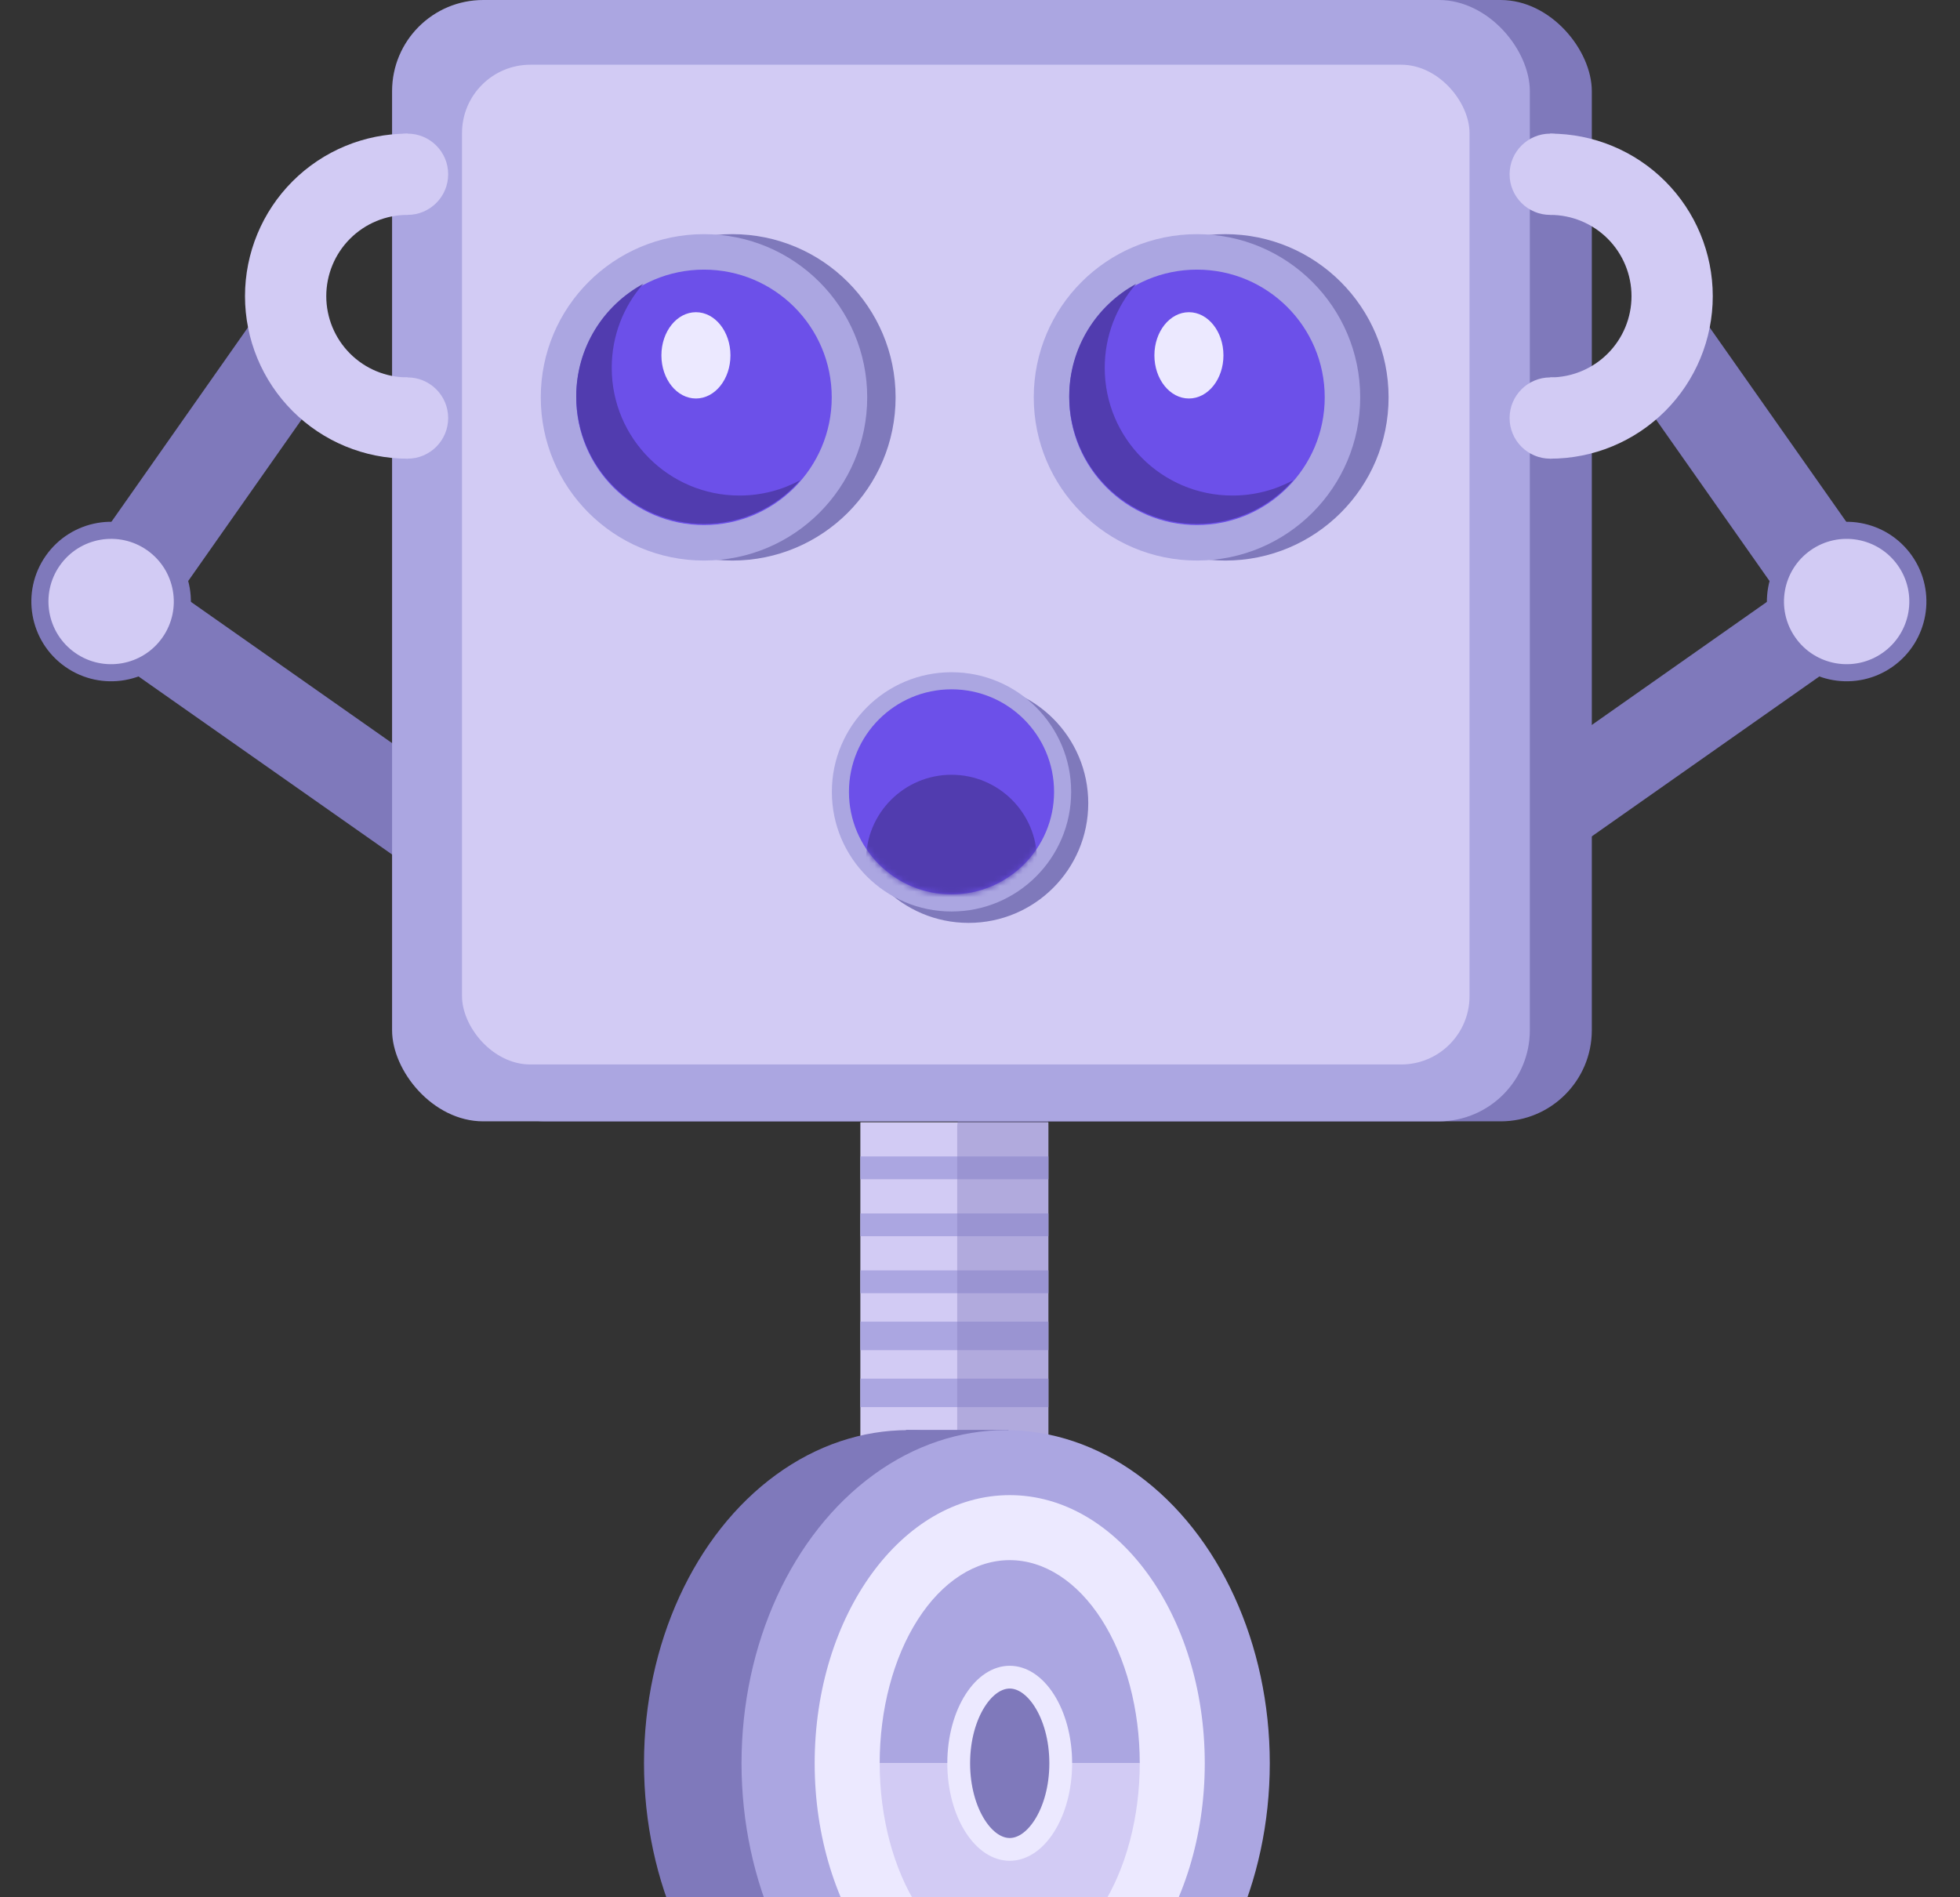 <svg width="344" height="333" viewBox="0 0 344 333" fill="none" xmlns="http://www.w3.org/2000/svg">
<rect x="0" y="0" width="344" height="333" fill="#333333" stroke="none"/>
<rect x="17.554" y="94.446" width="80" height="16" transform="rotate(35.079 17.554 94.446)" fill="#7F79BB"/>
<rect x="8.358" y="107.54" width="64" height="17" transform="rotate(-54.921 8.358 107.54)" fill="#7F79BB"/>
<circle cx="19.503" cy="105.59" r="12.5" transform="rotate(35.079 19.503 105.59)" fill="#D2CBF4" stroke="#7F79BB" stroke-width="3"/>
<rect width="80" height="16" transform="matrix(-0.818 0.575 0.575 0.818 326.055 94.446)" fill="#7F79BB"/>
<rect width="64" height="17" transform="matrix(-0.575 -0.818 -0.818 0.575 335.25 107.54)" fill="#7F79BB"/>
<circle r="12.5" transform="matrix(-0.818 0.575 0.575 0.818 324.105 105.59)" fill="#D2CBF4" stroke="#7F79BB" stroke-width="3"/>
<rect x="184" y="197" width="58" height="33" transform="rotate(90 184 197)" fill="#D2CBF4"/>
<rect x="184" y="213" width="4" height="33" transform="rotate(90 184 213)" fill="#ABA6E1"/>
<rect x="184" y="223" width="4" height="33" transform="rotate(90 184 223)" fill="#ABA6E1"/>
<rect x="184" y="232" width="5" height="33" transform="rotate(90 184 232)" fill="#ABA6E1"/>
<rect x="184" y="242" width="5" height="33" transform="rotate(90 184 242)" fill="#ABA6E1"/>
<rect x="184" y="203" width="4" height="33" transform="rotate(90 184 203)" fill="#ABA6E1"/>
<rect opacity="0.4" x="184" y="190" width="77" height="16" rx="8" transform="rotate(90 184 190)" fill="#7F79BB"/>
<rect x="79.69" width="199.69" height="196.837" rx="16" fill="#7F79BB"/>
<rect x="68.813" width="199.69" height="196.837" rx="16" fill="#ABA6E1"/>
<rect x="81.088" y="11.361" width="176.829" height="175.492" rx="12" fill="#D2CBF4"/>
<circle cx="170" cy="141" r="21" fill="#7F79BB"/>
<circle cx="167" cy="139" r="21" fill="#ABA6E1"/>
<circle cx="167" cy="139" r="18" fill="#6C50E9"/>
<mask id="mask0_350_5372" style="mask-type:alpha" maskUnits="userSpaceOnUse" x="149" y="121" width="36" height="36">
<circle cx="167" cy="139" r="18" fill="#6C50E9"/>
</mask>
<g mask="url(#mask0_350_5372)">
<circle cx="167" cy="151" r="15" fill="#513CAF"/>
</g>
<circle cx="215.064" cy="69.75" r="28.647" fill="#7F79BB"/>
<circle cx="210.082" cy="69.75" r="28.647" fill="#ABA6E1"/>
<circle cx="210.082" cy="69.75" r="22.42" fill="#6C50E9"/>
<ellipse cx="208.668" cy="62.377" rx="6.059" ry="7.574" fill="#ECE9FF"/>
<path fill-rule="evenodd" clip-rule="evenodd" d="M226.971 84.293C223.8 86.011 220.169 86.986 216.309 86.986C203.927 86.986 193.89 76.948 193.89 64.566C193.89 58.921 195.976 53.763 199.42 49.821C192.418 53.614 187.662 61.026 187.662 69.549C187.662 81.931 197.7 91.968 210.082 91.968C216.818 91.968 222.861 88.997 226.971 84.293Z" fill="#513CAF"/>
<circle cx="128.539" cy="69.75" r="28.647" fill="#7F79BB"/>
<circle cx="123.557" cy="69.75" r="28.647" fill="#ABA6E1"/>
<circle cx="123.557" cy="69.75" r="22.42" fill="#6C50E9"/>
<ellipse cx="122.143" cy="62.377" rx="6.059" ry="7.574" fill="#ECE9FF"/>
<path fill-rule="evenodd" clip-rule="evenodd" d="M140.446 84.293C137.275 86.011 133.644 86.986 129.784 86.986C117.402 86.986 107.365 76.948 107.365 64.566C107.365 58.921 109.451 53.763 112.895 49.821C105.893 53.614 101.137 61.026 101.137 69.549C101.137 81.931 111.175 91.968 123.557 91.968C130.293 91.968 136.336 88.997 140.446 84.293Z" fill="#513CAF"/>
<rect x="159" y="251" width="18" height="117" fill="#7F79BB"/>
<ellipse cx="159.386" cy="309.519" rx="46.357" ry="58.481" fill="#7F79BB"/>
<ellipse cx="176.503" cy="309.519" rx="46.357" ry="58.481" fill="#ABA6E1"/>
<ellipse cx="177.216" cy="309.519" rx="34.233" ry="47.07" fill="#ECE9FF"/>
<path d="M200.038 309.519C200.038 304.837 199.447 300.2 198.3 295.873C197.153 291.547 195.472 287.616 193.353 284.305C191.234 280.993 188.718 278.367 185.949 276.575C183.181 274.783 180.213 273.86 177.216 273.86C174.219 273.86 171.251 274.783 168.482 276.575C165.714 278.367 163.198 280.993 161.078 284.305C158.959 287.616 157.278 291.547 156.131 295.873C154.984 300.2 154.394 304.837 154.394 309.519L177.216 309.519H200.038Z" fill="#ABA6E1"/>
<path d="M154.394 309.519C154.394 314.202 154.984 318.839 156.131 323.166C157.278 327.492 158.959 331.423 161.079 334.734C163.198 338.045 165.714 340.672 168.482 342.464C171.251 344.256 174.219 345.178 177.216 345.178C180.213 345.178 183.181 344.256 185.949 342.464C188.718 340.672 191.234 338.045 193.353 334.734C195.472 331.423 197.154 327.492 198.3 323.166C199.447 318.839 200.038 314.202 200.038 309.519L177.216 309.519L154.394 309.519Z" fill="#D2CBF4"/>
<path d="M186.17 309.52C186.17 313.922 185.024 317.815 183.277 320.544C181.516 323.297 179.325 324.636 177.216 324.636C175.106 324.636 172.916 323.297 171.155 320.544C169.408 317.815 168.262 313.922 168.262 309.52C168.262 305.117 169.408 301.224 171.155 298.495C172.916 295.742 175.106 294.403 177.216 294.403C179.325 294.403 181.516 295.742 183.277 298.495C185.024 301.224 186.17 305.117 186.17 309.52Z" fill="#7F79BB" stroke="#ECE9FF" stroke-width="4"/>
<path d="M71.527 23.458C63.961 23.458 56.705 26.464 51.355 31.814C46.006 37.164 43 44.42 43 51.986C43 59.551 46.006 66.807 51.355 72.157C56.705 77.507 63.961 80.513 71.527 80.513L71.527 66.249C67.744 66.249 64.116 64.746 61.441 62.071C58.767 59.397 57.264 55.769 57.264 51.986C57.264 48.203 58.767 44.575 61.441 41.9C64.116 39.225 67.744 37.722 71.527 37.722L71.527 23.458Z" fill="#D2CBF4"/>
<circle cx="71.527" cy="73.381" r="7.132" transform="rotate(-180 71.527 73.381)" fill="#D2CBF4"/>
<circle cx="71.527" cy="30.59" r="7.132" transform="rotate(-180 71.527 30.59)" fill="#D2CBF4"/>
<path d="M272.081 23.458C279.647 23.458 286.903 26.464 292.253 31.814C297.603 37.164 300.608 44.42 300.608 51.986C300.608 59.551 297.603 66.807 292.253 72.157C286.903 77.507 279.647 80.513 272.081 80.513L272.081 66.249C275.864 66.249 279.492 64.746 282.167 62.071C284.842 59.397 286.345 55.769 286.345 51.986C286.345 48.203 284.842 44.575 282.167 41.9C279.492 39.225 275.864 37.722 272.081 37.722L272.081 23.458Z" fill="#D2CBF4"/>
<circle r="7.132" transform="matrix(1 -8.74228e-08 -8.74228e-08 -1 272.081 73.381)" fill="#D2CBF4"/>
<circle r="7.132" transform="matrix(1 -8.74228e-08 -8.74228e-08 -1 272.081 30.59)" fill="#D2CBF4"/>
</svg>
